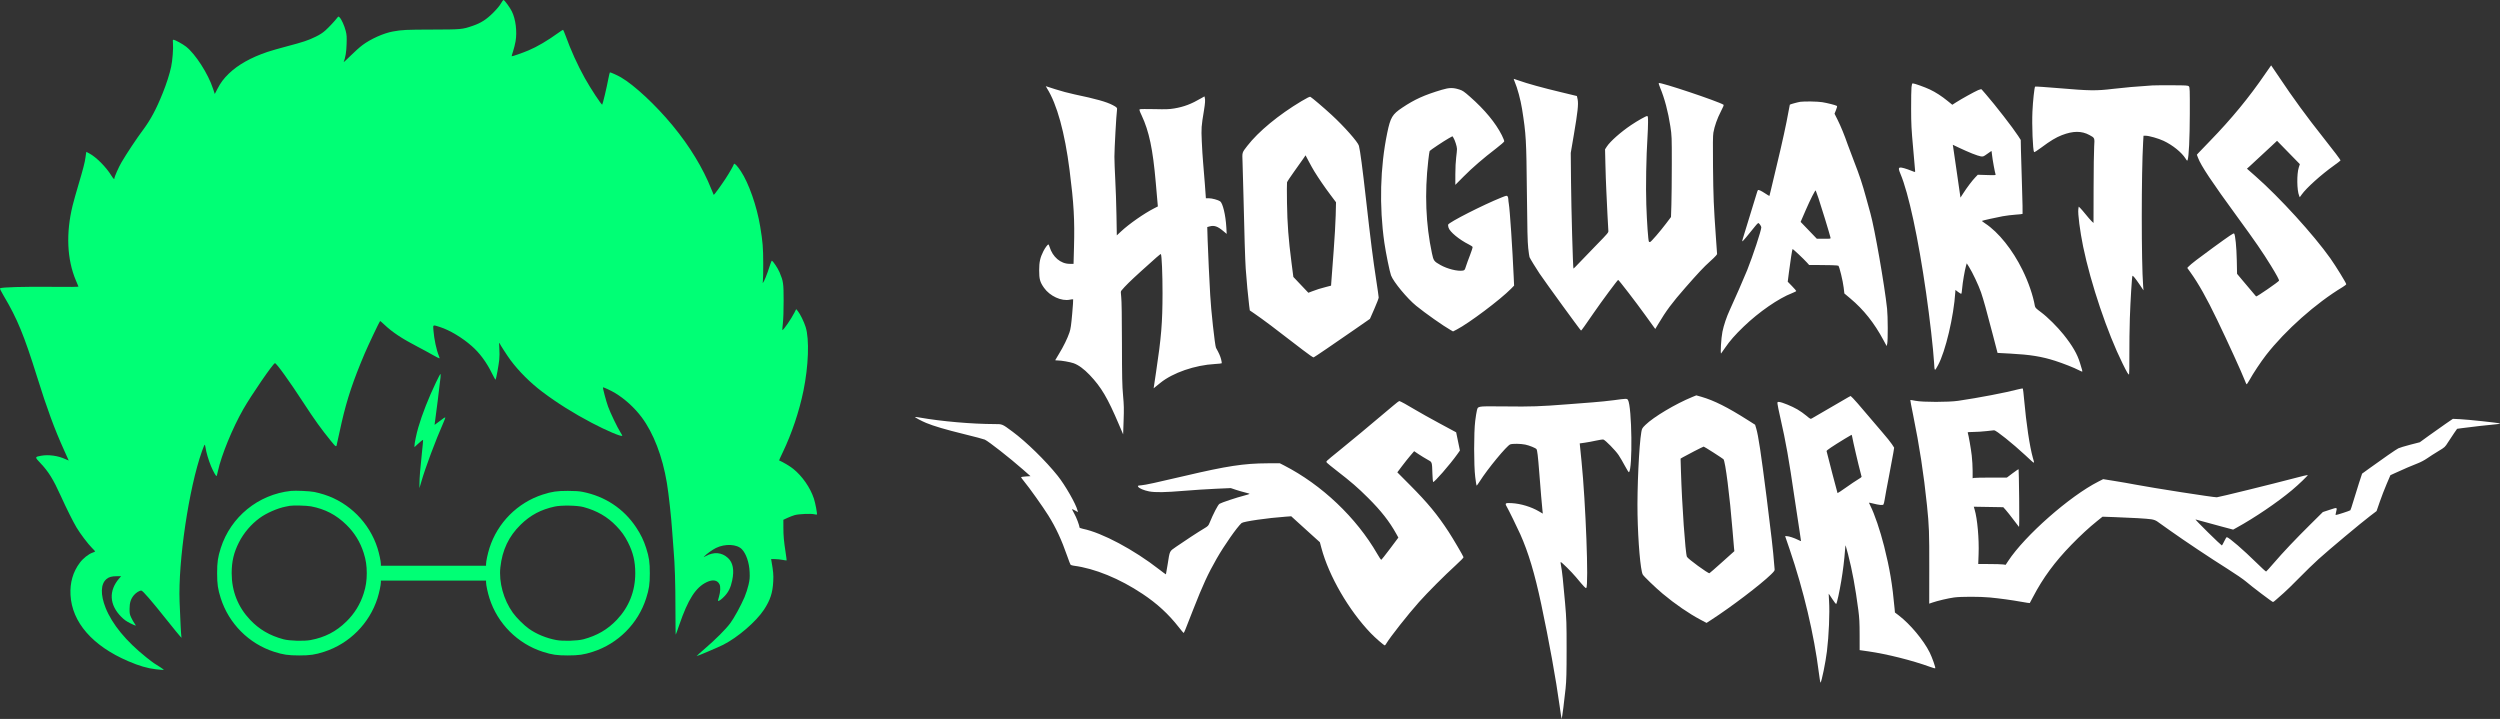 <svg width="153" height="44" viewBox="0 0 153 44" fill="none" xmlns="http://www.w3.org/2000/svg">
<rect x="0" y="0" width="153" height="44" fill="#333333" stroke="none"/>
<path fill-rule="evenodd" clip-rule="evenodd" d="M138.641 4.506C137.659 5.947 136.557 7.286 135.244 8.635C134.893 8.995 134.571 9.33 134.527 9.38L134.448 9.469L134.519 9.657C134.7 10.141 135.356 11.128 136.934 13.287C138.02 14.774 138.467 15.423 138.987 16.269C139.325 16.819 139.493 17.132 139.476 17.177C139.448 17.25 138.104 18.175 138.074 18.142C138.024 18.088 137.643 17.637 137.273 17.194L136.908 16.758L136.891 15.919C136.875 15.12 136.799 14.366 136.728 14.292C136.693 14.256 136.496 14.389 135.434 15.16C134.564 15.791 134.073 16.17 133.941 16.312L133.861 16.397L134.055 16.667C134.547 17.352 135.054 18.254 135.682 19.56C136.367 20.982 137.178 22.76 137.382 23.282C137.426 23.396 137.473 23.502 137.487 23.517C137.501 23.533 137.585 23.413 137.674 23.25C137.881 22.869 138.373 22.129 138.683 21.731C139.869 20.208 141.738 18.549 143.375 17.565C143.493 17.494 143.59 17.416 143.59 17.392C143.59 17.322 142.942 16.268 142.617 15.81C141.578 14.348 139.518 12.087 138.042 10.789L137.513 10.324L137.686 10.169C137.88 9.995 138.498 9.422 139.016 8.936L139.355 8.617L140.053 9.332L140.751 10.046L140.684 10.254C140.557 10.648 140.569 11.644 140.705 11.973L140.746 12.071L140.866 11.904C141.158 11.495 142.053 10.691 142.835 10.132C143.051 9.978 143.233 9.838 143.239 9.821C143.251 9.79 142.841 9.245 142.164 8.393C141.193 7.171 140.314 5.968 139.491 4.732C139.222 4.329 138.999 4 138.994 4C138.99 4 138.831 4.228 138.641 4.506ZM92.703 5.011C92.86 5.365 93.064 6.122 93.15 6.67C93.397 8.234 93.414 8.543 93.446 11.806C93.467 14.032 93.486 14.812 93.527 15.184C93.556 15.45 93.592 15.698 93.606 15.736C93.638 15.819 94.022 16.448 94.214 16.732C94.617 17.327 96.729 20.23 96.76 20.231C96.783 20.232 97 19.929 97.549 19.129C97.995 18.478 98.995 17.13 99.031 17.13C99.071 17.13 100.153 18.538 100.688 19.284C100.959 19.663 101.209 20.009 101.243 20.053L101.304 20.132L101.47 19.854C101.976 19.006 102.323 18.54 103.15 17.596C103.909 16.729 104.283 16.33 104.633 16.018C104.806 15.864 104.978 15.697 105.017 15.646L105.086 15.554L105.012 14.507C104.878 12.61 104.856 12.066 104.836 10.2C104.823 8.85 104.828 8.29 104.859 8.118C104.927 7.726 105.097 7.244 105.314 6.828C105.47 6.53 105.508 6.428 105.475 6.407C105.132 6.193 101.623 5.019 101.518 5.083C101.501 5.094 101.539 5.224 101.602 5.373C101.868 6.004 102.091 6.846 102.224 7.721C102.314 8.314 102.315 8.355 102.314 10.048C102.313 10.996 102.302 12.111 102.289 12.526L102.265 13.281L101.963 13.681C101.603 14.159 101.048 14.8 100.983 14.814C100.957 14.82 100.926 14.808 100.913 14.788C100.869 14.716 100.791 13.615 100.754 12.531C100.716 11.428 100.749 9.587 100.827 8.376C100.845 8.101 100.859 7.702 100.86 7.489C100.86 7.147 100.854 7.101 100.802 7.101C100.729 7.101 100.213 7.392 99.825 7.653C99.19 8.08 98.54 8.656 98.337 8.971L98.229 9.139L98.251 10.059C98.262 10.565 98.287 11.265 98.305 11.616C98.324 11.967 98.356 12.641 98.376 13.115C98.397 13.589 98.421 14.034 98.43 14.104C98.446 14.23 98.438 14.241 97.679 15.018C97.257 15.45 96.775 15.949 96.609 16.127C96.443 16.305 96.302 16.445 96.295 16.438C96.264 16.402 96.162 12.778 96.147 11.168L96.13 9.359L96.322 8.231C96.554 6.865 96.606 6.39 96.554 6.096C96.534 5.98 96.513 5.882 96.507 5.877C96.502 5.873 96.055 5.765 95.515 5.637C94.456 5.386 93.431 5.103 92.965 4.933C92.805 4.874 92.662 4.826 92.648 4.826C92.633 4.826 92.659 4.909 92.703 5.011ZM116.983 5.335C116.97 5.463 116.959 6.056 116.961 6.653C116.963 7.61 116.978 7.898 117.085 9.076C117.152 9.811 117.207 10.442 117.207 10.478C117.207 10.54 117.198 10.539 117.009 10.462C116.656 10.319 116.349 10.232 116.277 10.254C116.183 10.284 116.189 10.359 116.307 10.639C116.803 11.811 117.397 14.564 117.878 17.923C118.105 19.507 118.315 21.35 118.363 22.162C118.397 22.749 118.392 22.745 118.607 22.351C119.063 21.513 119.572 19.36 119.665 17.877L119.673 17.744L119.837 17.87C119.928 17.939 120.015 17.987 120.031 17.977C120.048 17.967 120.072 17.815 120.085 17.639C120.111 17.304 120.243 16.532 120.32 16.27L120.365 16.116L120.496 16.321C120.715 16.667 121.094 17.47 121.24 17.896C121.395 18.354 121.56 18.946 121.967 20.51L122.25 21.598L123.031 21.64C124.245 21.704 124.951 21.818 125.778 22.083C126.263 22.239 126.952 22.51 127.213 22.65C127.325 22.709 127.424 22.751 127.434 22.741C127.443 22.732 127.436 22.68 127.419 22.624C127.402 22.569 127.346 22.384 127.295 22.214C127.134 21.674 126.833 21.154 126.288 20.473C125.91 20.001 125.305 19.401 124.916 19.112C124.599 18.876 124.552 18.828 124.533 18.719C124.424 18.086 124.142 17.265 123.779 16.527C123.17 15.285 122.312 14.214 121.493 13.674C121.375 13.596 121.285 13.527 121.292 13.52C121.314 13.498 122.155 13.309 122.564 13.234C122.776 13.195 123.132 13.152 123.354 13.137C123.577 13.123 123.769 13.101 123.781 13.089C123.792 13.077 123.777 12.326 123.747 11.42C123.717 10.514 123.687 9.5 123.681 9.168L123.67 8.565L123.508 8.313C123.195 7.83 122.119 6.442 121.539 5.774C121.407 5.623 121.288 5.485 121.273 5.468C121.258 5.45 121.168 5.47 121.063 5.515C120.839 5.611 120.034 6.057 119.715 6.262L119.481 6.412L119.198 6.182C118.826 5.879 118.468 5.648 118.106 5.476C117.81 5.335 117.158 5.102 117.061 5.102C117.022 5.102 117.002 5.162 116.983 5.335ZM131.727 5.228C130.792 5.288 129.964 5.36 129.312 5.439C128.3 5.562 127.884 5.557 126.038 5.399C125.233 5.331 124.563 5.286 124.549 5.3C124.504 5.347 124.414 6.181 124.385 6.827C124.347 7.651 124.408 9.184 124.483 9.305C124.499 9.331 124.654 9.235 124.936 9.025C125.476 8.621 125.83 8.408 126.186 8.271C126.871 8.006 127.395 8.004 127.872 8.263C128.203 8.443 128.197 8.43 128.163 8.962C128.146 9.218 128.13 10.377 128.128 11.537L128.123 13.646L128.006 13.536C127.942 13.475 127.777 13.286 127.64 13.115C127.502 12.944 127.351 12.769 127.303 12.725L127.217 12.646L127.194 12.801C127.155 13.062 127.296 14.161 127.489 15.097C127.957 17.362 128.973 20.373 129.902 22.248C130.186 22.822 130.262 22.948 130.3 22.91C130.312 22.898 130.32 22.364 130.317 21.724C130.314 21.083 130.327 20.079 130.346 19.491C130.382 18.418 130.472 16.938 130.505 16.885C130.53 16.844 130.68 17.026 130.949 17.423L131.181 17.768L131.16 17.492C131.048 16.045 131.049 10.587 131.16 8.695L131.183 8.307H131.313C131.518 8.307 132.093 8.47 132.409 8.618C132.962 8.877 133.52 9.327 133.754 9.702C133.839 9.838 133.859 9.854 133.88 9.801C133.958 9.6 134.012 8.481 134.016 6.956C134.02 5.454 134.016 5.342 133.958 5.284C133.902 5.228 133.809 5.222 132.907 5.219C132.362 5.217 131.831 5.221 131.727 5.228ZM64.076 5.406C64.687 6.374 65.164 8.102 65.459 10.42C65.719 12.466 65.775 13.447 65.728 15.149L65.701 16.148L65.459 16.147C64.911 16.145 64.419 15.728 64.233 15.105C64.209 15.025 64.178 14.959 64.164 14.959C64.116 14.959 63.956 15.173 63.857 15.37C63.656 15.768 63.597 16.035 63.597 16.544C63.597 17.084 63.646 17.261 63.893 17.613C64.25 18.121 64.965 18.449 65.476 18.34C65.576 18.318 65.667 18.309 65.677 18.319C65.687 18.329 65.661 18.728 65.618 19.206C65.557 19.899 65.524 20.129 65.455 20.335C65.334 20.7 65.079 21.22 64.81 21.655C64.683 21.859 64.58 22.033 64.58 22.042C64.58 22.051 64.646 22.059 64.726 22.059C64.945 22.059 65.49 22.154 65.703 22.229C65.997 22.332 66.341 22.583 66.687 22.947C67.401 23.698 67.782 24.344 68.48 25.984L68.736 26.583L68.765 25.742C68.791 25.03 68.785 24.794 68.731 24.195C68.677 23.593 68.667 23.122 68.663 21.008C68.66 19.378 68.645 18.409 68.619 18.185C68.586 17.907 68.587 17.834 68.625 17.789C68.862 17.503 69.162 17.207 69.839 16.593C70.739 15.776 71.024 15.529 71.045 15.549C71.098 15.603 71.148 16.769 71.147 17.94C71.145 19.743 71.07 20.661 70.752 22.765C70.695 23.144 70.638 23.524 70.626 23.61L70.603 23.765L70.709 23.678C70.767 23.631 70.901 23.522 71.008 23.436C71.78 22.81 73.126 22.345 74.367 22.276C74.581 22.265 74.763 22.244 74.771 22.231C74.779 22.217 74.761 22.107 74.731 21.986C74.683 21.797 74.598 21.605 74.419 21.287C74.354 21.17 74.106 18.91 74.065 18.061C74.044 17.634 74.005 16.874 73.978 16.372C73.952 15.87 73.919 15.107 73.907 14.677L73.884 13.895L74.033 13.855C74.312 13.78 74.513 13.848 74.86 14.137L75.074 14.315L75.05 13.892C75.006 13.154 74.834 12.435 74.673 12.321C74.551 12.236 74.174 12.133 73.98 12.133H73.8L73.74 11.297C73.707 10.837 73.657 10.229 73.63 9.944C73.604 9.66 73.567 9.077 73.549 8.649C73.514 7.824 73.518 7.759 73.683 6.756C73.755 6.316 73.768 6.108 73.732 5.974L73.712 5.898L73.534 6.001C72.907 6.368 72.462 6.537 71.857 6.638C71.552 6.688 71.361 6.695 70.648 6.678C70.183 6.667 69.78 6.671 69.754 6.687C69.715 6.711 69.737 6.784 69.869 7.063C70.326 8.036 70.557 9.136 70.734 11.185C70.782 11.735 70.829 12.285 70.841 12.409L70.861 12.633L70.634 12.749C70.016 13.065 69.099 13.705 68.61 14.162L68.349 14.405L68.328 13.174C68.316 12.497 68.283 11.517 68.254 10.996C68.226 10.474 68.203 9.844 68.202 9.594C68.201 9.141 68.319 6.995 68.359 6.746C68.383 6.597 68.36 6.57 68.096 6.431C67.716 6.232 67.068 6.05 65.761 5.776C65.434 5.708 64.907 5.567 64.59 5.463C64.272 5.359 64.008 5.274 64.003 5.274C63.997 5.274 64.03 5.334 64.076 5.406ZM88.238 5.495C87.165 5.815 86.576 6.082 85.814 6.592C85.207 6.998 85.094 7.188 84.898 8.136C84.465 10.225 84.403 12.618 84.723 14.856C84.811 15.472 85.05 16.642 85.132 16.857C85.284 17.258 86.116 18.263 86.669 18.714C87.227 19.169 88.337 19.951 88.781 20.201L88.927 20.284L89.155 20.166C89.894 19.785 91.836 18.326 92.477 17.67L92.663 17.479L92.639 16.952C92.56 15.183 92.403 12.832 92.341 12.48C92.323 12.377 92.308 12.244 92.308 12.185C92.308 12.126 92.288 12.05 92.263 12.016C92.221 11.959 92.197 11.964 91.875 12.093C90.772 12.535 88.683 13.598 88.626 13.747C88.616 13.772 88.627 13.856 88.651 13.935C88.727 14.189 89.302 14.664 89.886 14.957C90.006 15.016 90.112 15.087 90.122 15.114C90.133 15.141 90.064 15.362 89.969 15.604C89.874 15.846 89.761 16.156 89.718 16.293C89.643 16.531 89.635 16.541 89.517 16.561C89.201 16.612 88.577 16.456 88.163 16.223C87.758 15.995 87.732 15.961 87.635 15.502C87.257 13.731 87.181 11.833 87.409 9.834C87.444 9.527 87.482 9.261 87.494 9.242C87.525 9.191 88.392 8.614 88.659 8.466L88.889 8.338L88.946 8.424C89.038 8.565 89.168 8.969 89.168 9.117C89.168 9.193 89.146 9.426 89.118 9.634C89.089 9.852 89.067 10.29 89.067 10.664L89.066 11.314L89.575 10.802C90.11 10.262 90.762 9.7 91.566 9.083C91.832 8.879 92.054 8.685 92.059 8.651C92.065 8.617 92 8.45 91.914 8.279C91.535 7.524 90.861 6.709 89.968 5.925C89.597 5.599 89.513 5.542 89.313 5.478C88.925 5.355 88.695 5.359 88.238 5.495ZM79.647 6.193C78.261 7.02 77.008 8.054 76.334 8.928C76.005 9.354 76.019 9.31 76.043 9.906C76.055 10.193 76.08 11.109 76.099 11.943C76.155 14.4 76.201 15.871 76.238 16.441C76.279 17.061 76.39 18.252 76.448 18.693L76.488 18.998L76.747 19.175C77.315 19.565 77.939 20.033 79.728 21.415C80.091 21.695 80.365 21.884 80.394 21.873C80.453 21.851 81.647 21.038 82.91 20.161L83.841 19.514L84.108 18.906C84.255 18.572 84.376 18.258 84.376 18.209C84.376 18.159 84.306 17.668 84.221 17.116C84.027 15.857 83.887 14.751 83.6 12.202C83.387 10.305 83.242 9.213 83.166 8.921C83.106 8.691 82.25 7.725 81.485 7.023C81.002 6.58 80.301 5.983 80.199 5.928C80.158 5.905 80.011 5.976 79.647 6.193ZM110.189 6.229C110.036 6.25 109.553 6.382 109.537 6.407C109.53 6.419 109.49 6.623 109.45 6.86C109.337 7.517 109.061 8.782 108.742 10.1C108.584 10.754 108.42 11.444 108.377 11.633C108.334 11.823 108.295 11.983 108.289 11.99C108.284 11.997 108.172 11.932 108.042 11.845C107.793 11.68 107.632 11.604 107.587 11.632C107.573 11.641 107.534 11.746 107.501 11.865C107.456 12.031 106.895 13.859 106.649 14.643C106.629 14.705 106.621 14.765 106.63 14.774C106.646 14.79 106.981 14.393 107.426 13.832C107.504 13.733 107.585 13.652 107.605 13.651C107.655 13.649 107.792 13.84 107.792 13.912C107.792 14.095 107.277 15.66 106.929 16.529C106.761 16.951 106.127 18.4 105.865 18.964C105.669 19.384 105.494 19.904 105.412 20.307C105.335 20.682 105.276 21.687 105.334 21.628C105.353 21.609 105.465 21.45 105.584 21.274C105.86 20.867 106.189 20.492 106.715 19.986C107.651 19.087 108.852 18.257 109.681 17.938C109.818 17.884 109.931 17.827 109.931 17.809C109.931 17.792 109.813 17.657 109.67 17.509L109.409 17.241L109.481 16.677C109.572 15.96 109.681 15.266 109.705 15.242C109.724 15.223 110.376 15.835 110.592 16.075L110.719 16.217L111.127 16.217C111.901 16.217 112.466 16.235 112.507 16.262C112.569 16.301 112.785 17.192 112.833 17.602L112.875 17.96L113.239 18.265C114.052 18.945 114.703 19.763 115.265 20.811L115.463 21.179L115.497 21.042C115.545 20.847 115.54 19.36 115.489 18.888C115.333 17.441 114.729 13.982 114.471 13.063C114.426 12.902 114.311 12.484 114.215 12.133C113.979 11.265 113.8 10.726 113.476 9.897C113.325 9.511 113.147 9.038 113.08 8.846C112.88 8.269 112.657 7.726 112.46 7.331L112.273 6.959L112.364 6.732C112.436 6.552 112.445 6.5 112.409 6.478C112.332 6.43 111.828 6.303 111.517 6.253C111.25 6.209 110.442 6.195 110.189 6.229ZM120.7 9.397C120.912 9.482 121.151 9.561 121.232 9.572C121.369 9.59 121.397 9.579 121.622 9.415C121.756 9.318 121.87 9.238 121.877 9.238C121.883 9.238 121.9 9.35 121.913 9.488C121.937 9.737 122.088 10.568 122.129 10.674C122.148 10.725 122.098 10.728 121.596 10.712L121.041 10.695L120.888 10.854C120.701 11.048 120.37 11.486 120.147 11.835L119.981 12.094L119.764 10.588C119.645 9.76 119.539 9.033 119.529 8.971L119.51 8.86L119.913 9.051C120.134 9.156 120.488 9.312 120.7 9.397ZM80.441 10.494C80.717 10.94 81.073 11.459 81.42 11.92L81.764 12.379L81.745 13.178C81.734 13.617 81.678 14.589 81.621 15.338C81.563 16.087 81.503 16.876 81.489 17.091L81.461 17.482L81.151 17.562C80.782 17.657 80.609 17.712 80.301 17.829L80.072 17.917L79.612 17.433L79.153 16.948L79.041 16.083C78.853 14.627 78.784 13.712 78.764 12.42C78.754 11.772 78.755 11.204 78.766 11.158C78.778 11.112 78.971 10.82 79.195 10.509C79.419 10.198 79.669 9.846 79.751 9.725L79.9 9.505L80.097 9.88C80.205 10.086 80.36 10.362 80.441 10.494ZM111.292 12.133C111.437 12.555 111.985 14.349 112.026 14.537C112.042 14.614 112.041 14.614 111.616 14.612L111.189 14.61L110.694 14.095L110.198 13.58L110.515 12.849C110.798 12.198 111.089 11.625 111.121 11.656C111.127 11.663 111.204 11.877 111.292 12.133ZM123.536 23.821C122.748 24.029 121.119 24.341 119.846 24.529C119.248 24.617 117.666 24.617 117.229 24.529C117.061 24.495 116.918 24.473 116.911 24.48C116.904 24.488 116.983 24.911 117.088 25.422C117.465 27.26 117.736 29.032 117.93 30.916C118.061 32.195 118.075 32.558 118.071 34.766L118.068 36.944L118.267 36.875C118.574 36.768 119.224 36.616 119.587 36.565C119.999 36.508 121.18 36.508 121.777 36.565C122.385 36.623 123.125 36.725 123.719 36.832C123.99 36.88 124.217 36.915 124.222 36.908C124.227 36.901 124.321 36.725 124.43 36.517C125.03 35.369 125.752 34.388 126.76 33.35C127.31 32.784 127.859 32.276 128.333 31.897L128.674 31.622L129.399 31.647C130.416 31.681 131.4 31.739 131.661 31.78C131.806 31.802 131.929 31.848 132.02 31.911C132.096 31.964 132.46 32.223 132.83 32.486C133.727 33.123 135.27 34.152 136.331 34.819C136.805 35.118 137.309 35.464 137.452 35.589C137.769 35.867 139.06 36.844 139.109 36.844C139.129 36.844 139.226 36.769 139.325 36.678C139.423 36.587 139.619 36.413 139.761 36.293C139.903 36.172 140.322 35.764 140.692 35.386C141.063 35.007 141.606 34.479 141.9 34.214C142.531 33.643 144.512 31.987 145.062 31.57L145.446 31.278L145.642 30.711C145.75 30.399 145.941 29.905 146.066 29.613L146.293 29.082L146.554 28.962C147.064 28.726 147.681 28.461 147.975 28.351C148.144 28.287 148.389 28.157 148.544 28.048C148.693 27.944 148.999 27.748 149.223 27.613C149.628 27.37 149.632 27.367 149.826 27.058C149.934 26.888 150.102 26.634 150.199 26.495L150.375 26.243L150.682 26.201C151.176 26.133 152.41 25.993 152.746 25.967C152.954 25.95 153.033 25.933 152.987 25.915C152.885 25.874 151.059 25.678 150.555 25.654L150.116 25.633L149.672 25.937C149.429 26.104 148.973 26.426 148.66 26.653L148.091 27.066L147.505 27.217C147.182 27.301 146.856 27.399 146.78 27.437C146.644 27.503 145.807 28.083 144.983 28.68L144.56 28.987L144.37 29.564C144.266 29.881 144.111 30.379 144.026 30.671C143.94 30.963 143.858 31.213 143.842 31.228C143.804 31.265 142.959 31.538 142.941 31.519C142.933 31.511 142.944 31.435 142.965 31.35C143.044 31.036 143.057 31.041 142.581 31.198L142.159 31.337L141.423 32.066C140.495 32.984 139.716 33.806 139.157 34.458C138.917 34.737 138.705 34.971 138.687 34.978C138.669 34.985 138.402 34.743 138.096 34.44C137.297 33.654 136.442 32.914 136.283 32.873C136.262 32.868 136.19 32.98 136.125 33.122C136.059 33.264 135.992 33.38 135.974 33.38C135.957 33.38 135.574 33.018 135.123 32.575C134.673 32.133 134.333 31.779 134.369 31.79C134.526 31.837 135.352 32.062 135.982 32.23L136.669 32.412L136.879 32.296C137.982 31.69 139.363 30.754 140.262 30.003C140.669 29.663 141.262 29.095 141.236 29.069C141.227 29.06 140.865 29.147 140.431 29.262C139.079 29.619 135.772 30.433 135.669 30.434C135.436 30.436 131.762 29.863 130.692 29.659C130.36 29.595 129.779 29.494 129.401 29.434L128.714 29.324L128.421 29.473C126.668 30.361 123.922 32.779 122.899 34.335L122.747 34.566L122.59 34.544C122.503 34.531 122.125 34.52 121.75 34.519L121.068 34.518L121.09 33.914C121.125 32.975 121.016 31.754 120.846 31.181L120.795 31.011L121.697 31.026L122.6 31.041L122.753 31.211C122.837 31.305 123.045 31.567 123.216 31.795C123.386 32.022 123.54 32.224 123.559 32.243C123.58 32.265 123.585 31.635 123.573 30.506C123.563 29.532 123.547 28.728 123.538 28.718C123.528 28.708 123.363 28.819 123.171 28.964L122.822 29.227L121.851 29.228C121.317 29.228 120.845 29.238 120.803 29.249L120.725 29.27L120.725 28.809C120.725 28.556 120.701 28.139 120.671 27.883C120.622 27.456 120.473 26.608 120.427 26.486C120.41 26.444 120.466 26.436 120.782 26.435C120.988 26.434 121.342 26.411 121.57 26.384C121.798 26.356 122.009 26.333 122.041 26.333C122.163 26.331 123.165 27.133 123.95 27.861C124.58 28.445 124.526 28.427 124.41 28.014C124.219 27.337 124.008 25.932 123.878 24.471C123.845 24.102 123.809 23.79 123.798 23.778C123.786 23.767 123.669 23.786 123.536 23.821ZM103.568 24.296C102.549 24.712 101.196 25.518 100.701 26.004C100.503 26.198 100.487 26.226 100.45 26.436C100.309 27.248 100.187 29.894 100.217 31.485C100.25 33.182 100.397 34.889 100.535 35.159C100.591 35.269 101.312 35.962 101.757 36.335C102.508 36.965 103.362 37.551 104.074 37.928L104.441 38.122L104.694 37.958C105.924 37.165 107.742 35.784 108.389 35.154C108.58 34.967 108.621 34.909 108.607 34.842C108.597 34.796 108.58 34.604 108.569 34.414C108.538 33.905 108.371 32.435 108.118 30.451C107.765 27.678 107.613 26.672 107.481 26.223L107.413 25.994L106.956 25.704C105.723 24.921 104.9 24.509 104.122 24.283C103.955 24.235 103.817 24.196 103.814 24.196C103.811 24.197 103.7 24.242 103.568 24.296ZM113.126 24.304C113.024 24.357 111.506 25.24 110.893 25.602C110.806 25.654 110.798 25.651 110.548 25.44C110.408 25.322 110.161 25.148 110 25.055C109.667 24.861 109.066 24.615 108.892 24.601C108.778 24.592 108.775 24.595 108.782 24.714C108.786 24.781 108.867 25.177 108.962 25.593C109.294 27.043 109.479 28.091 109.828 30.485C109.944 31.281 110.083 32.196 110.136 32.519C110.189 32.841 110.228 33.109 110.223 33.115C110.218 33.121 110.137 33.088 110.043 33.04C109.814 32.924 109.473 32.812 109.35 32.812H109.25L109.524 33.613C110.382 36.132 111.02 38.828 111.315 41.178C111.358 41.523 111.404 41.795 111.416 41.781C111.488 41.702 111.723 40.549 111.808 39.86C111.927 38.902 111.986 37.503 111.938 36.775C111.922 36.538 111.912 36.34 111.915 36.334C111.919 36.329 112.018 36.475 112.135 36.658C112.254 36.845 112.361 36.978 112.377 36.961C112.423 36.912 112.573 36.224 112.686 35.549C112.792 34.917 112.874 34.25 112.915 33.68C112.928 33.504 112.944 33.364 112.95 33.371C112.957 33.377 113.024 33.623 113.1 33.918C113.36 34.927 113.546 35.938 113.731 37.344C113.793 37.821 113.808 38.101 113.809 38.859L113.81 39.788L114.345 39.864C115.477 40.026 117.031 40.416 118.124 40.814C118.285 40.873 118.426 40.911 118.437 40.9C118.47 40.867 118.247 40.232 118.095 39.928C117.718 39.172 116.904 38.198 116.201 37.661L115.97 37.485L115.95 37.259C115.816 35.772 115.65 34.784 115.309 33.432C115.065 32.466 114.72 31.453 114.465 30.949C114.418 30.856 114.379 30.774 114.379 30.766C114.379 30.757 114.491 30.779 114.628 30.814C115.001 30.91 115.22 30.931 115.266 30.876C115.287 30.851 115.322 30.706 115.345 30.554C115.367 30.402 115.484 29.767 115.606 29.141C115.727 28.516 115.848 27.867 115.874 27.701L115.922 27.397L115.785 27.185C115.709 27.068 115.451 26.747 115.211 26.471C114.97 26.196 114.5 25.645 114.166 25.247C113.832 24.849 113.491 24.458 113.409 24.379L113.259 24.235L113.126 24.304ZM98.774 24.491C98.451 24.535 97.854 24.596 97.446 24.626C97.038 24.656 96.332 24.71 95.877 24.747C94.307 24.871 93.652 24.894 92.17 24.873C91.109 24.859 90.699 24.864 90.585 24.895C90.44 24.934 90.43 24.945 90.388 25.109C90.363 25.204 90.316 25.498 90.283 25.764C90.196 26.463 90.196 28.487 90.284 29.191C90.318 29.465 90.354 29.701 90.364 29.717C90.374 29.733 90.467 29.61 90.571 29.444C91.034 28.706 92.213 27.277 92.425 27.197C92.565 27.144 93.074 27.151 93.351 27.21C93.595 27.262 93.972 27.414 94.031 27.485C94.082 27.547 94.124 27.903 94.204 28.934C94.28 29.93 94.367 30.957 94.4 31.252L94.42 31.434L94.183 31.295C93.709 31.018 93.079 30.826 92.532 30.793C92.122 30.768 92.087 30.792 92.214 31.01C92.33 31.21 92.847 32.263 93.039 32.691C93.537 33.805 93.92 35.082 94.321 36.965C94.797 39.206 95.228 41.583 95.448 43.194C95.51 43.645 95.566 44.007 95.574 44C95.596 43.977 95.75 42.781 95.814 42.134C95.864 41.632 95.876 41.18 95.876 39.756C95.877 38.127 95.87 37.918 95.782 36.896C95.671 35.599 95.596 34.91 95.534 34.612C95.509 34.494 95.502 34.397 95.517 34.397C95.572 34.397 96.183 35.002 96.44 35.31C96.956 35.929 97.043 36.02 97.08 35.983C97.235 35.828 97.043 30.725 96.79 28.241C96.752 27.864 96.711 27.462 96.7 27.346L96.679 27.137L96.985 27.094C97.153 27.071 97.462 27.014 97.67 26.967C97.879 26.92 98.083 26.89 98.124 26.899C98.241 26.928 98.866 27.564 99.057 27.849C99.153 27.992 99.327 28.29 99.445 28.513C99.563 28.735 99.673 28.909 99.689 28.899C99.925 28.754 99.874 24.865 99.632 24.48C99.572 24.385 99.545 24.385 98.774 24.491ZM85.286 24.809C83.839 26.032 82.557 27.099 81.979 27.562C81.599 27.866 81.259 28.148 81.223 28.188C81.16 28.26 81.16 28.265 81.22 28.331C81.254 28.369 81.517 28.582 81.803 28.804C82.692 29.492 83.096 29.841 83.724 30.467C84.52 31.259 85.034 31.914 85.455 32.675L85.58 32.9L85.069 33.583C84.788 33.959 84.544 34.265 84.527 34.262C84.51 34.259 84.405 34.099 84.293 33.905C83.011 31.679 80.892 29.668 78.582 28.483L78.323 28.351L77.564 28.354C76.13 28.36 75.082 28.52 72.512 29.124C70.764 29.535 70.104 29.678 69.849 29.7C69.633 29.718 69.62 29.724 69.654 29.787C69.705 29.882 70.011 30.013 70.322 30.073C70.699 30.145 71.307 30.135 72.477 30.037C73.037 29.99 73.906 29.934 74.409 29.912L75.323 29.871L75.633 29.975C75.804 30.032 76.064 30.107 76.211 30.142C76.358 30.177 76.478 30.214 76.478 30.225C76.478 30.236 76.334 30.281 76.159 30.326C75.702 30.441 74.745 30.76 74.631 30.834C74.538 30.895 74.248 31.452 74.028 31.993C73.955 32.174 73.927 32.203 73.704 32.335C73.373 32.53 72.439 33.14 71.986 33.457C71.557 33.758 71.597 33.675 71.458 34.552C71.407 34.874 71.36 35.143 71.355 35.15C71.349 35.156 71.168 35.025 70.953 34.857C69.394 33.641 67.45 32.605 66.278 32.364C66.146 32.337 66.063 32.302 66.063 32.275C66.063 32.155 65.876 31.663 65.739 31.424C65.655 31.277 65.599 31.157 65.613 31.157C65.628 31.157 65.714 31.199 65.805 31.249L65.97 31.341L65.945 31.241C65.847 30.843 65.192 29.699 64.733 29.122C64.002 28.205 62.804 27.034 61.959 26.411C61.319 25.939 61.353 25.953 60.857 25.953C59.491 25.951 57.613 25.788 56.305 25.557C56.145 25.529 56.008 25.512 56.001 25.52C55.979 25.542 56.406 25.771 56.682 25.884C57.157 26.08 57.867 26.289 59.01 26.57C59.636 26.723 60.202 26.874 60.268 26.904C60.507 27.014 61.789 28.019 62.608 28.738L63.066 29.141L62.791 29.158C62.64 29.168 62.506 29.186 62.493 29.198C62.481 29.211 62.567 29.335 62.684 29.474C62.97 29.812 63.841 31.037 64.159 31.549C64.626 32.298 64.967 33.034 65.322 34.052C65.41 34.308 65.499 34.536 65.517 34.559C65.536 34.582 65.624 34.61 65.712 34.621C67.001 34.788 68.52 35.41 69.925 36.347C70.818 36.941 71.513 37.581 72.14 38.383C72.293 38.579 72.428 38.739 72.439 38.739C72.451 38.739 72.502 38.635 72.552 38.507C72.603 38.379 72.814 37.84 73.022 37.309C73.619 35.787 73.925 35.124 74.462 34.185C74.928 33.371 75.703 32.264 75.984 32.011C76.093 31.914 77.587 31.697 78.69 31.62L79.023 31.596L79.38 31.921C79.576 32.099 79.971 32.456 80.256 32.715L80.776 33.184L80.871 33.541C81.329 35.254 82.543 37.348 83.892 38.753C84.164 39.036 84.696 39.498 84.751 39.498C84.764 39.498 84.802 39.452 84.835 39.396C85.074 38.991 86.163 37.61 86.842 36.848C87.375 36.251 88.409 35.215 89.083 34.601C89.385 34.326 89.579 34.126 89.568 34.098C89.519 33.971 88.917 32.946 88.66 32.553C87.959 31.48 87.379 30.779 86.284 29.679L85.516 28.907L85.804 28.524C85.963 28.314 86.194 28.023 86.319 27.877L86.546 27.613L86.828 27.802C86.983 27.905 87.223 28.052 87.362 28.128C87.654 28.289 87.638 28.239 87.665 29.015C87.674 29.268 87.692 29.485 87.705 29.498C87.76 29.551 88.73 28.439 89.182 27.806L89.347 27.573L89.232 27.016L89.117 26.458L88.1 25.91C87.54 25.608 86.889 25.244 86.652 25.101C86.155 24.8 85.684 24.542 85.634 24.543C85.615 24.543 85.458 24.663 85.286 24.809ZM113.359 26.755C113.393 26.973 113.75 28.51 113.847 28.855C113.893 29.02 113.931 29.168 113.931 29.184C113.931 29.2 113.83 29.272 113.707 29.344C113.584 29.416 113.256 29.636 112.978 29.834C112.7 30.032 112.466 30.187 112.457 30.178C112.446 30.167 111.846 27.869 111.786 27.607C111.776 27.563 112.126 27.326 112.914 26.845C113.122 26.717 113.303 26.612 113.315 26.61C113.326 26.609 113.346 26.674 113.359 26.755ZM104.863 27.696C105.175 27.896 105.45 28.08 105.475 28.104C105.589 28.215 105.862 30.356 106.033 32.484C106.071 32.958 106.111 33.432 106.122 33.538L106.143 33.731L105.397 34.4C104.987 34.768 104.636 35.074 104.617 35.081C104.54 35.108 103.289 34.195 103.24 34.075C103.142 33.84 102.936 30.886 102.874 28.846L102.851 28.068L102.985 27.988C103.188 27.867 104.232 27.332 104.266 27.332C104.282 27.332 104.55 27.496 104.863 27.696Z" fill="white"/>
<path fill-rule="evenodd" clip-rule="evenodd" d="M30.657 0.211C30.584 0.344 30.409 0.553 30.186 0.777C29.768 1.194 29.439 1.405 28.94 1.577C28.285 1.802 28.252 1.805 26.427 1.81C24.838 1.814 24.61 1.825 24.04 1.928C23.473 2.031 22.688 2.383 22.181 2.762C22.014 2.886 21.684 3.182 21.446 3.419C21.208 3.656 21.022 3.826 21.034 3.796C21.145 3.505 21.197 3.187 21.212 2.701C21.227 2.242 21.22 2.138 21.158 1.89C21.079 1.574 20.892 1.163 20.781 1.062C20.71 0.997 20.709 0.998 20.645 1.081C20.493 1.28 20.142 1.655 19.924 1.853C19.755 2.007 19.584 2.118 19.317 2.248C18.861 2.471 18.559 2.572 17.556 2.836C17.124 2.949 16.592 3.103 16.372 3.176C15.373 3.511 14.561 3.966 14.008 4.502C13.687 4.813 13.499 5.064 13.301 5.45L13.145 5.753L13.035 5.42C12.738 4.515 11.963 3.308 11.39 2.856C11.189 2.698 10.705 2.433 10.617 2.433C10.572 2.433 10.567 2.467 10.585 2.645C10.615 2.944 10.556 3.712 10.475 4.086C10.377 4.537 10.193 5.112 9.966 5.679C9.563 6.688 9.212 7.34 8.727 7.987C8.368 8.465 7.739 9.414 7.432 9.94C7.262 10.232 7.001 10.822 7.001 10.916C7.001 11.001 6.936 10.942 6.816 10.746C6.498 10.229 5.897 9.622 5.487 9.402L5.285 9.294L5.269 9.372C5.26 9.414 5.244 9.533 5.232 9.635C5.203 9.897 5.081 10.368 4.795 11.326C4.659 11.781 4.501 12.345 4.444 12.579C4.028 14.277 4.1 15.887 4.649 17.175C4.724 17.352 4.792 17.513 4.8 17.534C4.811 17.561 4.338 17.566 3.069 17.554C1.426 17.539 0.12 17.576 0.006 17.642C-0.022 17.658 0.049 17.806 0.23 18.111C1.053 19.494 1.473 20.515 2.271 23.069C2.881 25.023 3.336 26.259 3.92 27.546C4.076 27.892 4.205 28.179 4.205 28.184C4.205 28.189 4.11 28.149 3.994 28.095C3.556 27.891 2.971 27.809 2.519 27.891C2.122 27.962 2.121 27.972 2.47 28.338C2.965 28.858 3.256 29.326 3.717 30.344C4.063 31.108 4.475 31.934 4.687 32.288C4.915 32.669 5.399 33.308 5.634 33.538C5.737 33.64 5.822 33.734 5.822 33.747C5.822 33.76 5.75 33.795 5.662 33.824C5.424 33.904 5.083 34.174 4.887 34.437C4.464 35.004 4.276 35.652 4.315 36.409C4.402 38.081 5.663 39.529 7.847 40.465C8.521 40.754 9.017 40.899 9.541 40.96C9.799 40.989 10.016 41.007 10.025 40.998C10.034 40.989 9.93 40.91 9.794 40.823C9.657 40.736 9.492 40.631 9.426 40.589C9.36 40.547 9.148 40.386 8.955 40.231C7.716 39.241 6.863 38.203 6.464 37.202C6.139 36.386 6.159 35.734 6.518 35.437C6.673 35.309 6.838 35.264 7.152 35.264H7.413L7.304 35.388C6.642 36.145 6.685 37.012 7.421 37.75C7.603 37.932 7.732 38.024 7.976 38.146C8.151 38.234 8.301 38.298 8.31 38.29C8.318 38.282 8.284 38.221 8.234 38.155C8.184 38.09 8.095 37.933 8.036 37.808C7.938 37.6 7.928 37.551 7.929 37.258C7.931 36.882 8.007 36.645 8.201 36.418C8.328 36.27 8.535 36.143 8.649 36.143C8.734 36.143 9.264 36.756 10.242 37.985C10.642 38.487 11.002 38.928 11.043 38.965L11.117 39.032L11.099 38.948C11.081 38.869 11.037 38.02 10.991 36.836C10.893 34.365 11.561 29.864 12.36 27.614C12.437 27.395 12.513 27.217 12.527 27.217C12.542 27.217 12.564 27.289 12.576 27.377C12.618 27.676 12.764 28.173 12.915 28.532C13.062 28.881 13.225 29.166 13.258 29.133C13.267 29.123 13.303 28.985 13.338 28.826C13.546 27.866 14.23 26.198 14.883 25.053C15.371 24.196 16.7 22.261 16.824 22.226C16.905 22.203 17.701 23.308 18.594 24.681C19.237 25.67 19.666 26.267 20.244 26.976C20.579 27.388 20.588 27.391 20.631 27.115C20.644 27.032 20.769 26.469 20.907 25.864C21.243 24.402 21.61 23.305 22.322 21.626C22.535 21.126 23.214 19.695 23.262 19.646C23.269 19.639 23.388 19.74 23.525 19.871C24.003 20.326 24.613 20.732 25.561 21.222C25.834 21.363 26.243 21.585 26.47 21.715C26.698 21.845 26.892 21.944 26.9 21.935C26.909 21.926 26.894 21.864 26.866 21.798C26.711 21.426 26.568 20.756 26.525 20.209C26.498 19.858 26.475 19.87 26.926 20.014C27.524 20.207 28.281 20.659 28.87 21.177C29.362 21.608 29.778 22.172 30.116 22.866C30.224 23.087 30.32 23.253 30.331 23.235C30.369 23.173 30.518 22.359 30.553 22.027C30.574 21.823 30.577 21.555 30.56 21.351C30.535 21.047 30.542 20.918 30.577 21.012C30.608 21.098 31.053 21.784 31.245 22.042C31.749 22.721 32.464 23.433 33.19 23.98C34.1 24.665 35.089 25.286 36.212 25.877C37.125 26.357 38.02 26.737 38.085 26.671C38.092 26.664 38.045 26.574 37.979 26.472C37.791 26.18 37.351 25.264 37.213 24.879C37.089 24.533 36.878 23.735 36.904 23.709C36.927 23.686 37.395 23.903 37.64 24.051C38.234 24.407 38.829 24.949 39.264 25.528C39.99 26.495 40.545 27.936 40.812 29.55C40.921 30.202 41.087 31.712 41.135 32.474C41.154 32.79 41.193 33.308 41.221 33.624C41.301 34.541 41.337 35.674 41.337 37.323C41.338 38.168 41.346 38.851 41.356 38.841C41.366 38.831 41.462 38.566 41.569 38.252C42.109 36.678 42.577 35.947 43.251 35.627C43.623 35.451 43.902 35.497 44.033 35.757C44.104 35.898 44.091 36.221 44.004 36.51C43.962 36.647 43.935 36.766 43.944 36.774C43.981 36.811 44.172 36.672 44.354 36.475C44.596 36.212 44.719 35.954 44.811 35.517C44.944 34.883 44.858 34.431 44.55 34.146C44.175 33.799 43.688 33.759 43.193 34.033C43.051 34.112 43.047 34.113 43.109 34.043C43.225 33.912 43.603 33.641 43.813 33.538C44.373 33.262 45.103 33.297 45.405 33.615C45.668 33.892 45.854 34.442 45.877 35.01C45.892 35.363 45.883 35.466 45.808 35.797C45.76 36.007 45.652 36.342 45.567 36.541C45.339 37.075 44.926 37.828 44.684 38.151C44.413 38.514 43.786 39.141 43.132 39.702C42.849 39.945 42.623 40.149 42.63 40.155C42.646 40.172 43.955 39.615 44.253 39.465C45.147 39.015 46.274 38.045 46.757 37.311C47.142 36.726 47.291 36.266 47.323 35.568C47.342 35.169 47.325 34.98 47.214 34.342L47.192 34.215L47.424 34.217C47.552 34.217 47.762 34.239 47.892 34.264C48.022 34.289 48.133 34.305 48.141 34.298C48.148 34.291 48.121 34.076 48.081 33.819C47.972 33.111 47.943 32.788 47.943 32.278L47.942 31.811L48.192 31.695C48.33 31.631 48.531 31.554 48.639 31.524C48.88 31.456 49.621 31.424 49.828 31.472C49.911 31.491 49.986 31.5 49.995 31.491C50.027 31.459 49.898 30.777 49.81 30.513C49.585 29.837 49.097 29.135 48.543 28.691C48.34 28.528 47.945 28.292 47.68 28.176C47.674 28.173 47.775 27.953 47.903 27.686C48.457 26.532 48.91 25.186 49.17 23.92C49.482 22.397 49.54 20.756 49.306 20.015C49.203 19.686 48.967 19.207 48.824 19.035L48.726 18.918L48.616 19.137C48.429 19.51 47.922 20.243 47.88 20.201C47.873 20.194 47.888 20 47.913 19.772C47.941 19.516 47.959 18.984 47.958 18.392C47.957 17.329 47.941 17.218 47.708 16.662C47.605 16.416 47.298 15.958 47.236 15.958C47.219 15.958 47.156 16.114 47.098 16.304C47.04 16.495 46.931 16.799 46.857 16.98C46.722 17.306 46.641 17.413 46.688 17.2C46.702 17.14 46.711 16.657 46.71 16.127C46.707 15.137 46.68 14.807 46.524 13.861C46.321 12.625 45.823 11.202 45.339 10.475C45.12 10.145 44.944 9.964 44.917 10.039C44.87 10.17 44.642 10.57 44.413 10.92C44.132 11.35 43.698 11.947 43.681 11.929C43.674 11.922 43.606 11.758 43.528 11.562C43.022 10.286 42.206 8.945 41.172 7.691C40.136 6.435 38.836 5.221 38.006 4.735C37.806 4.618 37.386 4.428 37.327 4.428C37.315 4.428 37.271 4.607 37.23 4.825C37.135 5.34 36.891 6.364 36.855 6.402C36.819 6.441 36.134 5.397 35.792 4.783C35.337 3.965 34.94 3.086 34.596 2.138C34.534 1.965 34.47 1.825 34.454 1.825C34.438 1.825 34.301 1.914 34.15 2.024C33.513 2.485 32.859 2.869 32.338 3.087C31.966 3.243 31.334 3.463 31.314 3.443C31.308 3.436 31.346 3.301 31.4 3.142C31.453 2.983 31.521 2.709 31.552 2.533C31.655 1.94 31.561 1.17 31.327 0.701C31.201 0.447 30.873 -0.001 30.815 3.3648e-06C30.793 0.001 30.722 0.096 30.657 0.211ZM26.689 23.388C26.227 24.35 25.835 25.349 25.599 26.16C25.487 26.547 25.366 27.126 25.366 27.276V27.366L25.509 27.23C25.703 27.046 25.877 26.907 25.893 26.923C25.901 26.931 25.869 27.277 25.823 27.694C25.721 28.616 25.669 29.276 25.671 29.616L25.672 29.871L25.79 29.465C26.037 28.611 26.648 26.976 27.132 25.876C27.198 25.724 27.253 25.583 27.253 25.562C27.253 25.515 27.135 25.589 26.842 25.821C26.718 25.919 26.61 25.999 26.602 25.999C26.595 25.999 26.601 25.927 26.617 25.839C26.65 25.652 26.935 23.372 26.961 23.083C26.971 22.976 26.967 22.889 26.953 22.889C26.939 22.889 26.82 23.113 26.689 23.388ZM17.801 30.044C15.804 30.26 14.12 31.632 13.511 33.541C13.332 34.104 13.288 34.404 13.288 35.078C13.288 35.751 13.332 36.051 13.511 36.615C14.006 38.164 15.231 39.393 16.774 39.889C17.33 40.068 17.635 40.112 18.306 40.113C18.978 40.114 19.274 40.07 19.838 39.889C21.379 39.394 22.608 38.161 23.101 36.616C23.208 36.281 23.31 35.799 23.31 35.632V35.534H26.528H29.746V35.632C29.746 35.799 29.849 36.281 29.956 36.616C30.449 38.163 31.675 39.393 33.218 39.889C33.783 40.07 34.079 40.114 34.75 40.113C35.422 40.112 35.727 40.068 36.282 39.889C37.826 39.393 39.051 38.164 39.545 36.615C39.725 36.051 39.769 35.751 39.769 35.078C39.769 34.404 39.725 34.104 39.545 33.541C39.397 33.076 39.213 32.697 38.93 32.272C38.169 31.129 37.033 30.376 35.659 30.103C35.439 30.059 35.192 30.043 34.75 30.042C34.079 30.042 33.783 30.085 33.218 30.266C31.675 30.762 30.449 31.992 29.956 33.539C29.849 33.874 29.746 34.356 29.746 34.523V34.621H26.528H23.31V34.523C23.31 34.356 23.208 33.874 23.101 33.539C22.608 31.995 21.379 30.761 19.84 30.267C19.664 30.21 19.391 30.139 19.233 30.108C18.955 30.053 18.08 30.014 17.801 30.044ZM19.033 30.989C19.891 31.152 20.572 31.506 21.192 32.111C21.695 32.601 22.046 33.171 22.259 33.843C22.392 34.263 22.446 34.62 22.446 35.078C22.446 35.535 22.392 35.892 22.259 36.312C22.046 36.984 21.695 37.554 21.192 38.044C20.566 38.655 19.888 39.005 19.01 39.171C18.602 39.248 17.714 39.222 17.346 39.123C16.506 38.896 15.87 38.525 15.307 37.932C14.562 37.147 14.179 36.179 14.179 35.078C14.179 34.361 14.308 33.816 14.626 33.188C14.917 32.615 15.362 32.092 15.887 31.706C16.302 31.401 16.983 31.102 17.481 31.006C17.583 30.986 17.697 30.964 17.734 30.957C17.924 30.919 18.777 30.94 19.033 30.989ZM35.711 31.032C36.536 31.256 37.173 31.624 37.718 32.192C38.038 32.524 38.23 32.793 38.432 33.191C38.749 33.816 38.878 34.362 38.878 35.078C38.878 36.179 38.495 37.147 37.75 37.932C37.186 38.525 36.55 38.896 35.711 39.123C35.343 39.222 34.455 39.248 34.047 39.171C33.432 39.055 32.837 38.81 32.375 38.483C32.068 38.266 31.607 37.807 31.387 37.501C30.817 36.704 30.523 35.635 30.623 34.721C30.739 33.659 31.139 32.818 31.864 32.111C32.469 31.521 33.097 31.187 33.951 31.001C34.358 30.912 35.332 30.929 35.711 31.032Z" fill="#00FF75"/>
</svg>
